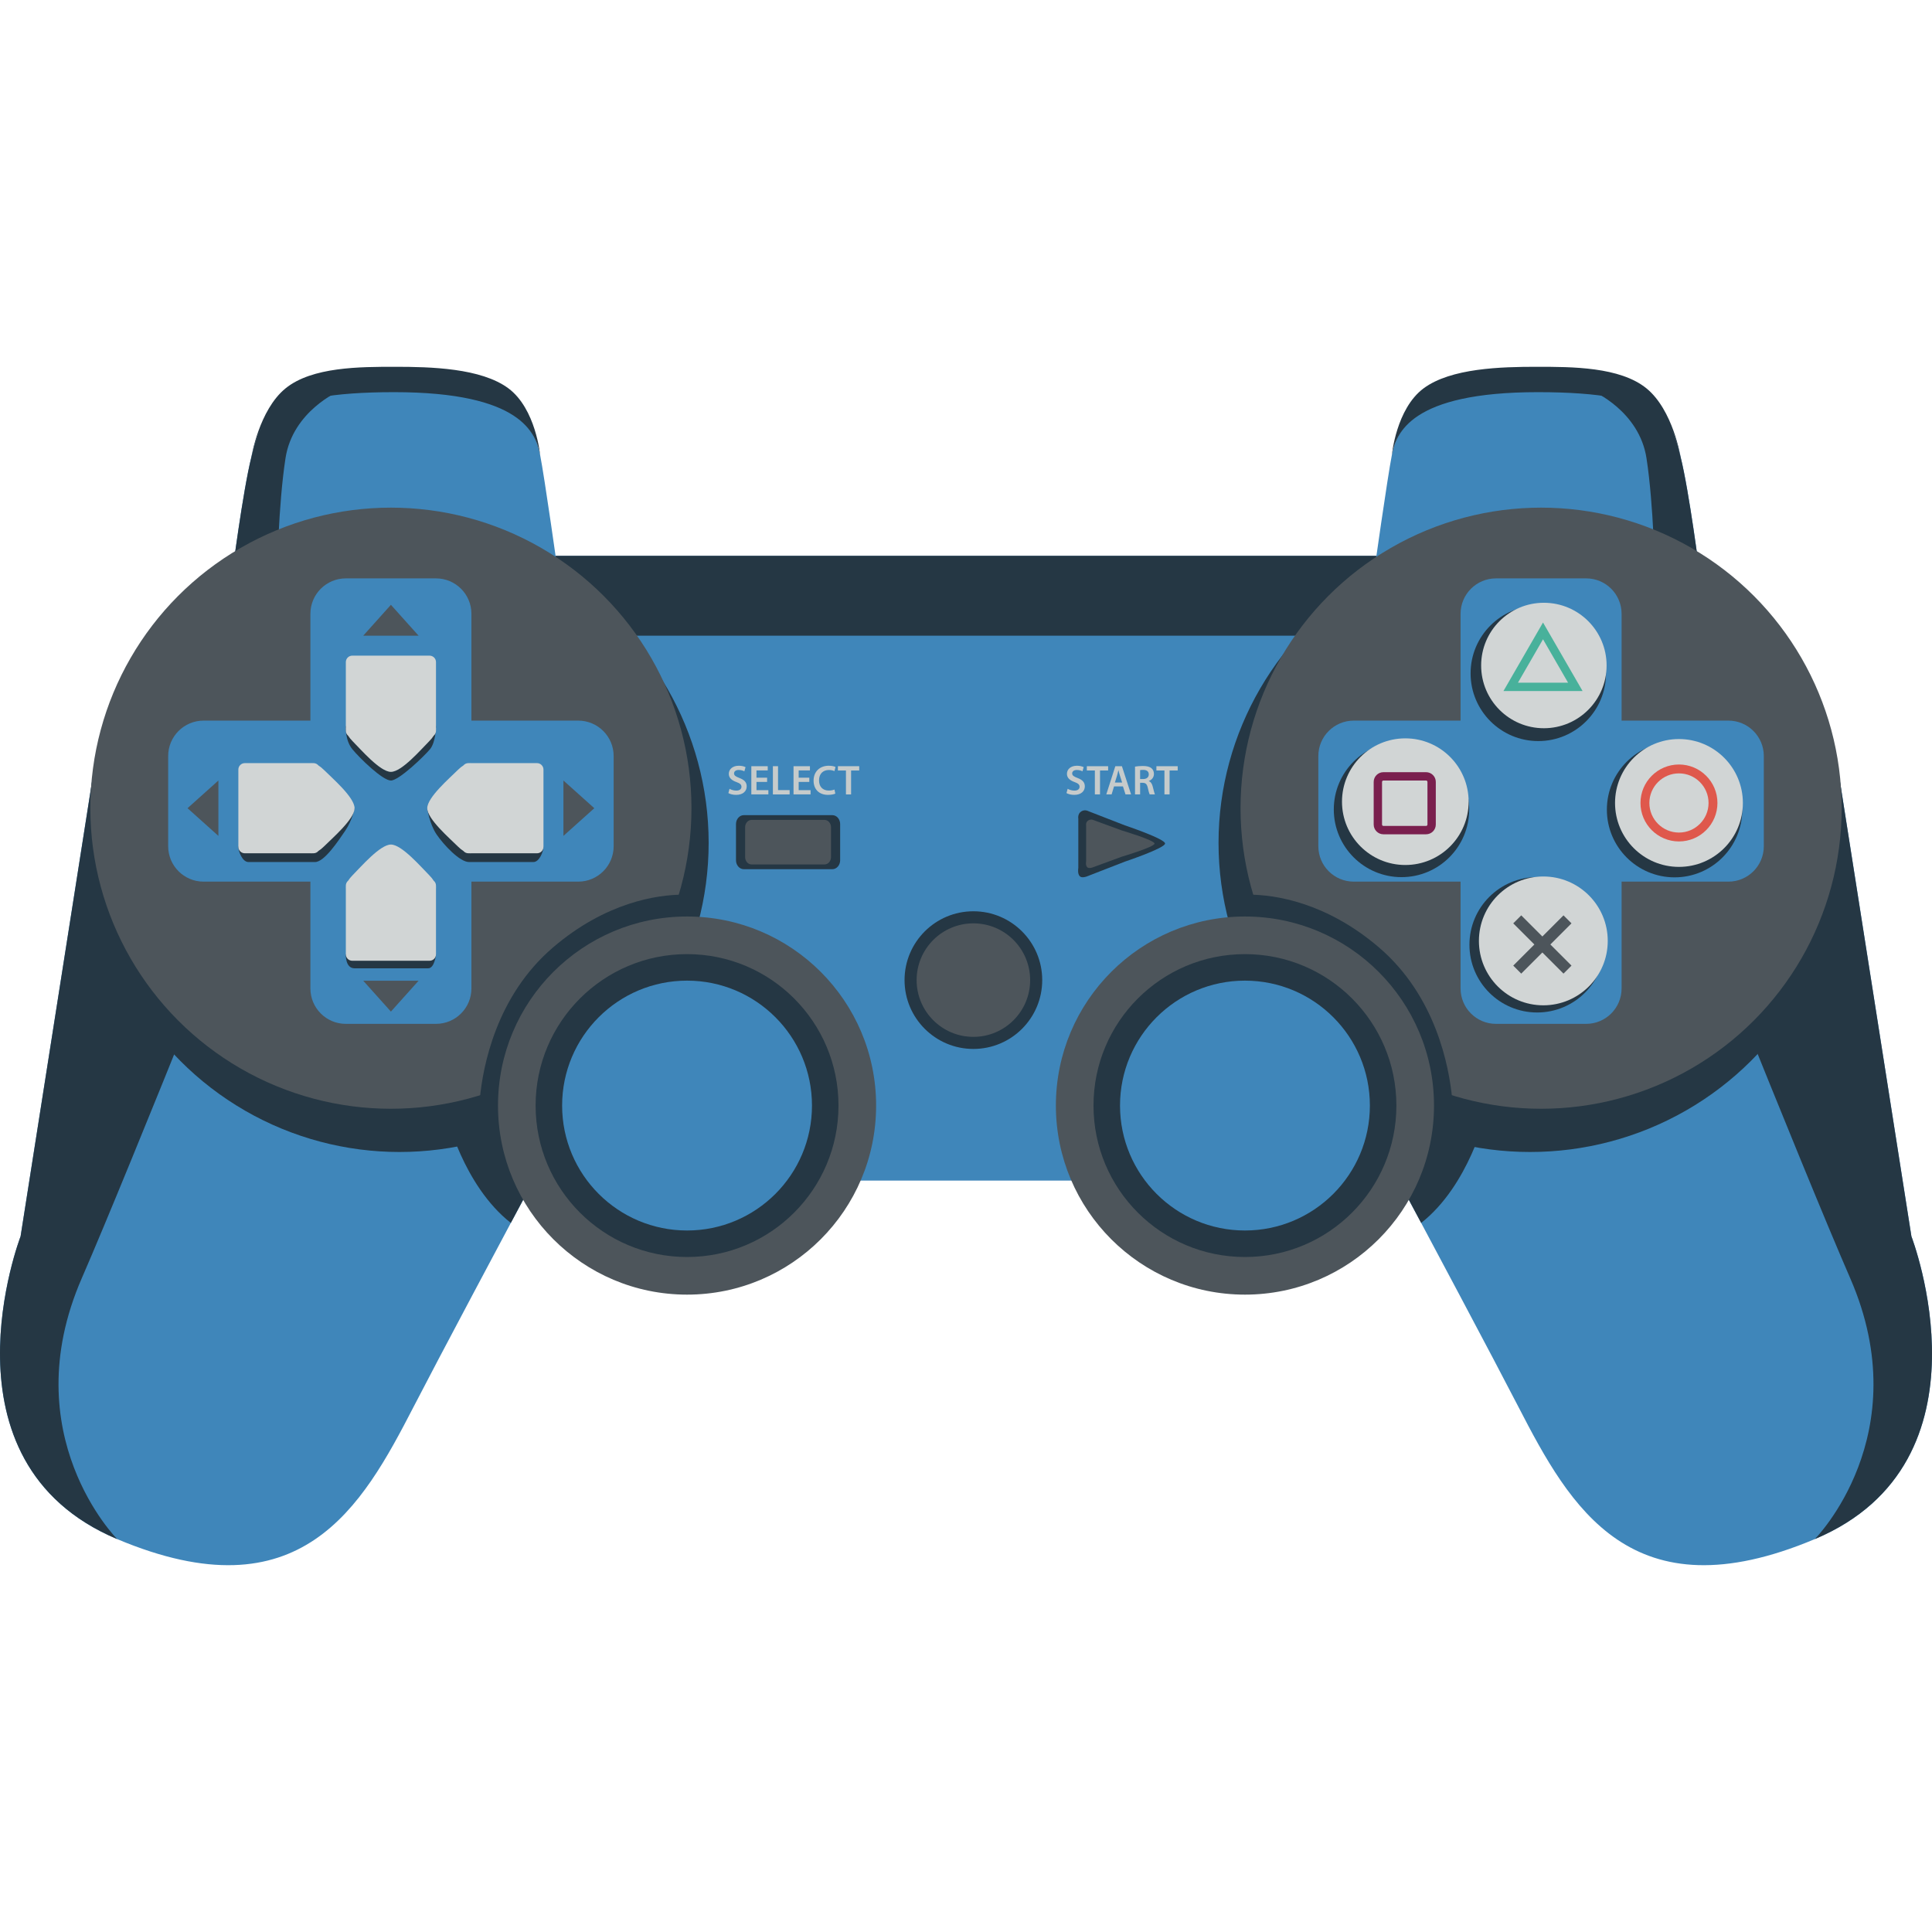 <?xml version="1.0"?>
<svg xmlns="http://www.w3.org/2000/svg" xmlns:xlink="http://www.w3.org/1999/xlink" version="1.1" id="Layer_1" x="0px" y="0px" viewBox="0 0 512.001 512.001" style="enable-background:new 0 0 512.001 512.001;" xml:space="preserve" width="512px" height="512px" class=""><g><g>
	<g>
		<polygon style="fill:#3F86BA" points="256,147.304 138.8,147.304 138.8,312.866 256,312.866 373.201,312.866 373.201,147.304       " data-original="#2D404E" class="" data-old_color="#4286B8"/>
	</g>
	<g>
		<polygon style="fill:#253744;" points="256,147.304 138.8,147.304 138.8,168.465 256,168.465 373.201,168.465 373.201,147.304       " data-original="#253744" class=""/>
	</g>
	<g>
		<path style="fill:#3F86BA" d="M25.083,202.7L5.454,327.658c0,0-23.042,59.739,25.603,80.222    c48.645,20.481,64.859-8.534,78.515-34.99c13.654-26.456,63.152-118.558,63.152-118.558L25.083,202.7z" data-original="#2D404E" class="" data-old_color="#4286B8"/>
	</g>
	<g>
		<path style="fill:#253744;" d="M31.056,407.88c-48.645-20.482-25.603-80.222-25.603-80.222L25.082,202.7l45.452,15.895    c0,0-35.824,90.211-48.866,120.158C3.59,380.268,31.056,407.88,31.056,407.88z" data-original="#253744" class=""/>
	</g>
	<g>
		<path style="fill:#3F86BA" d="M143.137,120.563c-1.138-5.689-4.836-17.637-38.688-17.637s-35.557,9.103-37.833,18.206    s-5.12,31.291-5.12,31.291h86.477C147.972,152.424,144.275,126.254,143.137,120.563z" data-original="#2D404E" class="" data-old_color="#4286B8"/>
	</g>
	<g>
		<path style="fill:#253744;" d="M73.446,152.424h-11.95c0,0,2.844-22.188,5.12-31.291c1.89-7.558,3.385-15.115,23.215-17.463    c0,0-12.231,5.23-14.168,17.747C73.725,133.935,73.446,152.424,73.446,152.424z" data-original="#253744" class=""/>
	</g>
	<g>
		<path style="fill:#253744;" d="M143.137,120.563c-1.138-5.689-4.836-16.637-38.688-16.637s-35.557,8.103-37.833,17.206    c0,0,2.021-12.486,9.047-18.206c7.025-5.72,19.753-5.72,29.071-5.72c9.317,0,22.759,0.316,30.013,5.72    C142,108.331,143.137,120.563,143.137,120.563z" data-original="#253744" class=""/>
	</g>
	<g>
		<ellipse style="fill:#253744;" cx="105.871" cy="223.374" rx="81.929" ry="81.916" data-original="#253744" class=""/>
	</g>
	<g>
		<circle style="fill:#4D555B" cx="103.594" cy="214.183" r="79.652" data-original="#586A73" class="active-path" data-old_color="#7C868D"/>
	</g>
	<g>
		<path style="fill:#3F86BA" d="M153.237,190.971h-28.305v-28.306c0-5.185-4.203-9.388-9.388-9.388H91.648    c-5.185,0-9.388,4.203-9.388,9.388v28.306H53.955c-5.186,0-9.388,4.202-9.388,9.388v23.896c0,5.184,4.202,9.388,9.388,9.388H82.26    v28.304c0,5.186,4.203,9.388,9.388,9.388h23.896c5.185,0,9.388-4.202,9.388-9.388v-28.304h28.305c5.186,0,9.388-4.204,9.388-9.388    v-23.896C162.625,195.173,158.422,190.971,153.237,190.971z" data-original="#2D404E" class="" data-old_color="#4286B8"/>
	</g>
	<g>
		<path style="fill:#3F86BA" d="M486.918,202.7l19.629,124.958c0,0,23.042,59.739-25.603,80.222    c-48.645,20.481-64.859-8.534-78.515-34.99c-13.654-26.456-63.152-118.558-63.152-118.558L486.918,202.7z" data-original="#2D404E" class="" data-old_color="#4286B8"/>
	</g>
	<g>
		<path style="fill:#253744;" d="M480.945,407.88c48.645-20.482,25.603-80.222,25.603-80.222L486.918,202.7l-45.452,15.895    c0,0,35.824,90.211,48.866,120.158C508.411,380.268,480.945,407.88,480.945,407.88z" data-original="#253744" class=""/>
	</g>
	<g>
		<path style="fill:#3F86BA" d="M368.864,120.563c1.138-5.689,4.836-17.637,38.688-17.637s35.557,9.103,37.833,18.206    c2.276,9.103,5.12,31.291,5.12,31.291h-86.477C364.029,152.424,367.726,126.254,368.864,120.563z" data-original="#2D404E" class="" data-old_color="#4286B8"/>
	</g>
	<g>
		<path style="fill:#253744;" d="M438.555,152.424h11.95c0,0-2.844-22.188-5.12-31.291c-1.89-7.558-3.385-15.115-23.215-17.463    c0,0,12.231,5.23,14.168,17.747C438.276,133.935,438.555,152.424,438.555,152.424z" data-original="#253744" class=""/>
	</g>
	<g>
		<path style="fill:#253744;" d="M368.864,120.563c1.138-5.689,4.836-16.637,38.688-16.637s35.557,8.103,37.833,17.206    c0,0-2.021-12.486-9.047-18.206c-7.025-5.72-19.753-5.72-29.071-5.72c-9.317,0-22.759,0.316-30.013,5.72    C370,108.331,368.864,120.563,368.864,120.563z" data-original="#253744" class=""/>
	</g>
	<g>
		<ellipse style="fill:#253744;" cx="405.492" cy="223.374" rx="82.567" ry="81.916" data-original="#253744" class=""/>
	</g>
	<g>
		<circle style="fill:#4D555B" cx="408.407" cy="214.183" r="79.652" data-original="#586A73" class="active-path" data-old_color="#7C868D"/>
	</g>
	<g>
		<path style="fill:#3F86BA" d="M458.044,190.971h-28.305v-28.306c0-5.185-4.203-9.388-9.388-9.388h-23.896    c-5.185,0-9.388,4.203-9.388,9.388v28.306h-28.305c-5.186,0-9.388,4.202-9.388,9.388v23.896c0,5.184,4.202,9.388,9.388,9.388    h28.305v28.304c0,5.186,4.203,9.388,9.388,9.388h23.896c5.185,0,9.388-4.202,9.388-9.388v-28.304h28.305    c5.186,0,9.387-4.204,9.387-9.388v-23.896C467.431,195.173,463.23,190.971,458.044,190.971z" data-original="#2D404E" class="" data-old_color="#4286B8"/>
	</g>
	<g>
		<polygon style="fill:#4D555B" points="103.596,160.282 107.265,164.375 110.935,168.465 103.596,168.465 96.258,168.465     99.928,164.375   " data-original="#586A73" class="active-path" data-old_color="#7C868D"/>
	</g>
	<g>
		<polygon style="fill:#4D555B" points="103.596,268.083 107.265,263.991 110.935,259.9 103.596,259.9 96.258,259.9     99.928,263.991   " data-original="#586A73" class="active-path" data-old_color="#7C868D"/>
	</g>
	<g>
		<path style="fill:#253744;" d="M91.651,192.393c0,0-0.278,3.73,1.748,6.185c2.027,2.453,8.011,8.268,10.197,8.268    c2.134,0,8.776-6.411,10.337-8.268c1.614-1.92,1.609-6.185,1.609-6.185H91.651z" data-original="#253744" class=""/>
	</g>
	<g>
		<polygon style="fill:#4D555B" points="157.497,214.183 153.405,217.852 149.314,221.522 149.314,214.183 149.314,206.845     153.405,210.514   " data-original="#586A73" class="active-path" data-old_color="#7C868D"/>
	</g>
	<g>
		<path style="fill:#253744;" d="M93.967,214.183c0,0-0.576,3.172-2.461,5.945c-1.885,2.774-5.561,8.321-8.014,8.321    c-2.454,0-16.06,0-17.659,0c-1.601,0-2.666-2.827-2.666-4.027S93.967,214.183,93.967,214.183z" data-original="#253744" class=""/>
	</g>
	<g>
		<path style="fill:#253744;" d="M113.222,214.183c0,0,0.577,4.154,2.462,6.928c1.884,2.773,6.154,7.339,8.608,7.339    c2.453,0,15.464,0,17.064,0s2.665-2.827,2.665-4.027S113.222,214.183,113.222,214.183z" data-original="#253744" class=""/>
	</g>
	<g>
		<path style="fill:#253744;" d="M91.651,252.905c0,0-0.201,3.707,2.316,3.707s17.808,0,19.515,0s2.061-3.707,2.061-3.707H91.651    L91.651,252.905z" data-original="#253744" class=""/>
	</g>
	<g>
		<g>
			<circle style="fill:#253744;" cx="407.665" cy="178.451" r="17.942" data-original="#253744" class=""/>
		</g>
		<g>
			<circle style="fill:#D1D5D5;" cx="409.143" cy="176.364" r="16.624" data-original="#D1D5D5" class=""/>
		</g>
	</g>
	<g>
		<g>
			<circle style="fill:#253744;" cx="407.36" cy="250.378" r="17.942" data-original="#253744" class=""/>
		</g>
		<g>
			<circle style="fill:#D1D5D5;" cx="409" cy="249.349" r="17.071" data-original="#D1D5D5" class=""/>
		</g>
	</g>
	<g>
		<g>
			<circle style="fill:#253744;" cx="443.781" cy="214.566" r="17.942" data-original="#253744" class=""/>
		</g>
		<g>
			<path style="fill:#D1D5D5;" d="M461.882,212.794c0,9.357-7.584,16.942-16.939,16.942c-9.355,0-16.94-7.585-16.94-16.942     c0-9.354,7.585-16.939,16.94-16.939C454.298,195.855,461.882,203.44,461.882,212.794z" data-original="#D1D5D5" class=""/>
		</g>
	</g>
	<g>
		<g>
			<circle style="fill:#253744;" cx="371.412" cy="214.51" r="17.942" data-original="#253744" class=""/>
		</g>
		<g>
			<circle style="fill:#D1D5D5;" cx="372.424" cy="212.453" r="16.781" data-original="#D1D5D5" class=""/>
		</g>
	</g>
	<g>
		<path style="fill:#253744;" d="M222.65,227.976c0,1.309-0.927,2.37-2.07,2.37h-23.465c-1.144,0-2.07-1.062-2.07-2.37v-9.581    c0-1.309,0.927-2.37,2.07-2.37h23.465c1.144,0,2.07,1.062,2.07,2.37V227.976z" data-original="#253744" class=""/>
	</g>
	<g>
		<path style="fill:#4D555B" d="M220.226,227.135c0,1.078-0.764,1.953-1.707,1.953h-19.344c-0.943,0-1.707-0.875-1.707-1.953    v-7.899c0-1.078,0.764-1.953,1.707-1.953h19.344c0.943,0,1.707,0.875,1.707,1.953V227.135z" data-original="#586A73" class="active-path" data-old_color="#7C868D"/>
	</g>
	<g>
		<g>
			<path style="fill:#253744;" d="M308.753,223.537c0,1.233-10.643,4.804-10.643,4.804l-10.148,3.948c0,0-1.208,0.457-1.76-0.033     c-0.73-0.651-0.437-2.237-0.437-2.237v-6.481v-6.574c0,0-0.242-1.303,0.788-1.937c0.973-0.597,1.845-0.075,1.845-0.075     l9.712,3.778C298.111,218.73,308.753,222.3,308.753,223.537z" data-original="#253744" class=""/>
		</g>
		<g>
			<path style="fill:#4D555B" d="M305.969,223.558c0,0.893-8.675,3.475-8.675,3.475l-7.777,2.856c0,0-0.927,0.331-1.349-0.024     c-0.56-0.471-0.335-1.618-0.335-1.618v-4.688v-4.756c0,0-0.186-0.941,0.604-1.399c0.745-0.432,1.413-0.055,1.413-0.055     l7.443,2.733C297.294,220.081,305.969,222.663,305.969,223.558z" data-original="#586A73" class="active-path" data-old_color="#7C868D"/>
		</g>
	</g>
	<g>
		<circle style="fill:#253744;" cx="257.958" cy="259.739" r="18.242" data-original="#253744" class=""/>
	</g>
	<g>
		<circle style="fill:#4D555B" cx="257.958" cy="259.739" r="15.042" data-original="#586A73" class="active-path" data-old_color="#7C868D"/>
	</g>
	<g>
		<path style="fill:#C6CBCB;" d="M282.94,209.041c0.433,0.255,1.109,0.478,1.808,0.478c0.866,0,1.354-0.411,1.354-1.021    c0-0.565-0.378-0.898-1.321-1.242c-1.242-0.444-2.03-1.099-2.03-2.175c0-1.231,1.021-2.152,2.652-2.152    c0.81,0,1.397,0.178,1.786,0.377l-0.322,1.099c-0.277-0.145-0.799-0.354-1.498-0.354c-0.864,0-1.231,0.454-1.231,0.898    c0,0.576,0.434,0.843,1.432,1.231c1.298,0.487,1.92,1.143,1.92,2.219c0,1.209-0.91,2.252-2.83,2.252    c-0.798,0-1.62-0.222-2.03-0.477L282.94,209.041z" data-original="#C6CBCB"/>
		<path style="fill:#C6CBCB;" d="M290.151,204.192h-2.13v-1.144h5.647v1.144h-2.153v6.335h-1.364L290.151,204.192L290.151,204.192z" data-original="#C6CBCB"/>
		<path style="fill:#C6CBCB;" d="M295.232,208.408l-0.644,2.119h-1.408l2.396-7.479h1.742l2.43,7.479h-1.476l-0.677-2.119H295.232z     M297.374,207.376l-0.588-1.842c-0.145-0.454-0.267-0.965-0.377-1.397h-0.022c-0.111,0.433-0.233,0.954-0.355,1.397l-0.576,1.842    H297.374z" data-original="#C6CBCB"/>
		<path style="fill:#C6CBCB;" d="M300.79,203.16c0.522-0.1,1.276-0.166,2.063-0.166c1.077,0,1.798,0.178,2.308,0.6    c0.411,0.343,0.644,0.865,0.644,1.508c0,0.966-0.654,1.62-1.364,1.864V207c0.544,0.199,0.865,0.721,1.043,1.441    c0.244,0.933,0.444,1.798,0.588,2.086h-1.397c-0.111-0.222-0.3-0.832-0.499-1.765c-0.223-0.976-0.565-1.286-1.343-1.309h-0.688    v3.073h-1.354v-7.366L300.79,203.16L300.79,203.16z M302.143,206.455h0.811c0.921,0,1.486-0.487,1.486-1.23    c0-0.811-0.565-1.198-1.453-1.198c-0.433,0-0.71,0.033-0.844,0.066V206.455z" data-original="#C6CBCB"/>
		<path style="fill:#C6CBCB;" d="M308.589,204.192h-2.13v-1.144h5.647v1.144h-2.153v6.335h-1.364L308.589,204.192L308.589,204.192z" data-original="#C6CBCB"/>
	</g>
	<g>
		<path style="fill:#C6CBCB;" d="M193.332,209.041c0.432,0.255,1.109,0.478,1.808,0.478c0.865,0,1.354-0.411,1.354-1.021    c0-0.565-0.377-0.898-1.32-1.242c-1.243-0.444-2.03-1.099-2.03-2.175c0-1.231,1.021-2.152,2.651-2.152    c0.811,0,1.398,0.178,1.786,0.377l-0.321,1.099c-0.277-0.145-0.799-0.354-1.498-0.354c-0.865,0-1.231,0.454-1.231,0.898    c0,0.576,0.434,0.843,1.432,1.231c1.298,0.487,1.92,1.143,1.92,2.219c0,1.209-0.91,2.252-2.83,2.252    c-0.798,0-1.62-0.222-2.03-0.477L193.332,209.041z" data-original="#C6CBCB"/>
		<path style="fill:#C6CBCB;" d="M203.293,207.211h-2.817v2.195h3.15v1.121h-4.516v-7.479h4.35v1.121h-2.984v1.931h2.817V207.211z" data-original="#C6CBCB"/>
		<path style="fill:#C6CBCB;" d="M204.825,203.049h1.365v6.336h3.073v1.143h-4.438V203.049z" data-original="#C6CBCB"/>
		<path style="fill:#C6CBCB;" d="M214.476,207.211h-2.817v2.195h3.15v1.121h-4.516v-7.479h4.35v1.121h-2.984v1.931h2.817V207.211z" data-original="#C6CBCB"/>
		<path style="fill:#C6CBCB;" d="M221.367,210.316c-0.322,0.155-1.032,0.333-1.942,0.333c-2.373,0-3.816-1.486-3.816-3.772    c0-2.463,1.72-3.949,4.006-3.949c0.898,0,1.531,0.188,1.809,0.332l-0.288,1.088c-0.355-0.155-0.854-0.288-1.466-0.288    c-1.52,0-2.617,0.954-2.617,2.751c0,1.653,0.953,2.696,2.606,2.696c0.543,0,1.121-0.111,1.487-0.267L221.367,210.316z" data-original="#C6CBCB"/>
		<path style="fill:#C6CBCB;" d="M224.185,204.192h-2.131v-1.144h5.647v1.144h-2.152v6.335h-1.364L224.185,204.192L224.185,204.192z    " data-original="#C6CBCB"/>
	</g>
	<g>
		<path style="fill:#D1D5D5;" d="M115.542,192.926v-17.465c0-0.943-0.765-1.707-1.706-1.707H93.357    c-0.941,0-1.706,0.764-1.706,1.707v17.465c0,0-0.036,0.165,0,0.464v0.283c0,0.524,0.243,0.989,0.616,1.302    c0.271,0.437,0.653,0.93,1.195,1.472c2.134,2.134,7.254,8.107,10.134,8.107c2.881,0,8.001-5.974,10.135-8.107    c0.542-0.542,0.925-1.035,1.195-1.472c0.373-0.312,0.616-0.777,0.616-1.302v-0.283    C115.579,193.091,115.542,192.926,115.542,192.926z" data-original="#D1D5D5" class=""/>
	</g>
	<g>
		<path style="fill:#D1D5D5;" d="M82.339,226.129H64.874c-0.943,0-1.707-0.765-1.707-1.707v-20.479c0-0.941,0.764-1.707,1.707-1.707    h17.465c0,0,0.165-0.035,0.465,0h0.282c0.525,0,0.99,0.244,1.303,0.617c0.436,0.27,0.929,0.653,1.471,1.195    c2.134,2.133,8.107,7.254,8.107,10.134c0,2.881-5.974,8.001-8.107,10.135c-0.542,0.541-1.035,0.925-1.471,1.194    c-0.312,0.374-0.777,0.617-1.303,0.617h-0.282C82.504,226.165,82.339,226.129,82.339,226.129z" data-original="#D1D5D5" class=""/>
	</g>
	<g>
		<polygon style="fill:#4D555B" points="49.697,214.183 53.789,217.852 57.879,221.522 57.879,214.183 57.879,206.845     53.789,210.514   " data-original="#586A73" class="active-path" data-old_color="#7C868D"/>
	</g>
	<g>
		<path style="fill:#D1D5D5;" d="M124.854,226.129h17.465c0.943,0,1.707-0.765,1.707-1.707v-20.479c0-0.941-0.764-1.707-1.707-1.707    h-17.465c0,0-0.165-0.035-0.465,0h-0.282c-0.525,0-0.99,0.244-1.303,0.617c-0.436,0.27-0.929,0.653-1.471,1.195    c-2.134,2.133-8.107,7.254-8.107,10.134c0,2.881,5.974,8.001,8.107,10.135c0.542,0.541,1.035,0.925,1.471,1.194    c0.312,0.374,0.777,0.617,1.303,0.617h0.282C124.689,226.165,124.854,226.129,124.854,226.129z" data-original="#D1D5D5" class=""/>
	</g>
	<g>
		<path style="fill:#D1D5D5;" d="M115.542,235.439v17.466c0,0.943-0.765,1.706-1.706,1.706H93.357c-0.941,0-1.706-0.763-1.706-1.706    v-17.466c0,0-0.036-0.165,0-0.464v-0.282c0-0.525,0.243-0.99,0.616-1.303c0.271-0.436,0.653-0.93,1.195-1.471    c2.134-2.134,7.254-8.107,10.134-8.107c2.881,0,8.001,5.974,10.135,8.107c0.542,0.541,0.925,1.035,1.195,1.471    c0.373,0.312,0.616,0.777,0.616,1.303v0.282C115.579,235.274,115.542,235.439,115.542,235.439z" data-original="#D1D5D5" class=""/>
	</g>
	<g>
		<path style="fill:#DF584C;" d="M444.943,222.991c-5.622,0-10.197-4.574-10.197-10.197c0-5.622,4.575-10.194,10.197-10.194    s10.196,4.572,10.196,10.194C455.139,218.417,450.565,222.991,444.943,222.991z M444.943,204.953    c-4.324,0-7.843,3.518-7.843,7.841c0,4.325,3.519,7.843,7.843,7.843s7.842-3.518,7.842-7.843    C452.785,208.471,449.267,204.953,444.943,204.953z" data-original="#DF584C"/>
	</g>
	<g>
		<path style="fill:#48B19B;" d="M419.404,183.139h-20.976l10.487-18.165L419.404,183.139z M402.275,180.918h13.281l-6.641-11.502    L402.275,180.918z" data-original="#48B19B"/>
	</g>
	<g>
		<path style="fill:#7A1F4E" d="M377.922,221.097h-11.3c-1.423,0-2.581-1.158-2.581-2.581v-11.3c0-1.423,1.158-2.581,2.581-2.581    h11.3c1.423,0,2.581,1.158,2.581,2.581v11.3C380.503,219.939,379.345,221.097,377.922,221.097z M366.623,206.847    c-0.202,0-0.368,0.166-0.368,0.369v11.3c0,0.202,0.166,0.368,0.368,0.368h11.3c0.202,0,0.368-0.166,0.368-0.368v-11.3    c0-0.203-0.166-0.369-0.368-0.369H366.623z" data-original="#EA8EBC" class="" data-old_color="#882256"/>
	</g>
	<g>
		<path style="fill:#253744;" d="M118.244,295.225c0,0,4.423,18.884,17.131,28.861l11.118-20.816l-3.462-15.623L118.244,295.225z" data-original="#253744" class=""/>
	</g>
	<g>
		<path style="fill:#253744;" d="M393.757,295.225c0,0-4.423,18.884-17.131,28.861l-11.118-20.816l3.462-15.623L393.757,295.225z" data-original="#253744" class=""/>
	</g>
	<g>
		<path style="fill:#253744;" d="M127.149,291.293c25.26-7.808,46.145-28.847,53.747-54.196c-6.605,0.018-20.32,1.947-34.403,14.039    C131.525,263.986,127.969,282.506,127.149,291.293z" data-original="#253744" class=""/>
	</g>
	<g>
		<path style="fill:#253744;" d="M384.852,291.293c-25.26-7.808-46.145-28.847-53.747-54.196c6.605,0.018,20.32,1.947,34.403,14.039    C380.476,263.986,384.032,282.506,384.852,291.293z" data-original="#253744" class=""/>
	</g>
	<g>
		<g>
			<circle style="fill:#4D555B" cx="182.077" cy="292.987" r="50.104" data-original="#586A73" class="active-path" data-old_color="#7C868D"/>
		</g>
		<g>
			<circle style="fill:#253744;" cx="182.076" cy="292.987" r="40.134" data-original="#253744" class=""/>
		</g>
		<g>
			<circle style="fill:#3F86BA" cx="182.076" cy="292.987" r="33.108" data-original="#2D404E" class="" data-old_color="#4286B8"/>
		</g>
	</g>
	<g>
		<g>
			<circle style="fill:#4D555B" cx="329.924" cy="292.987" r="50.104" data-original="#586A73" class="active-path" data-old_color="#7C868D"/>
		</g>
		<g>
			<circle style="fill:#253744;" cx="329.925" cy="292.987" r="40.134" data-original="#253744" class=""/>
		</g>
		<g>
			<circle style="fill:#3F86BA" cx="329.925" cy="292.987" r="33.108" data-original="#2D404E" class="" data-old_color="#4286B8"/>
		</g>
	</g>
	<polygon style="fill:#4D555B" points="416.463,244.7 414.342,242.579 408.744,248.178 403.145,242.579 401.024,244.7    406.623,250.299 401.024,255.897 403.145,258.019 408.744,252.42 414.342,258.019 416.463,255.897 410.865,250.299  " data-original="#586A73" class="active-path" data-old_color="#7C868D"/>
</g></g> </svg>
